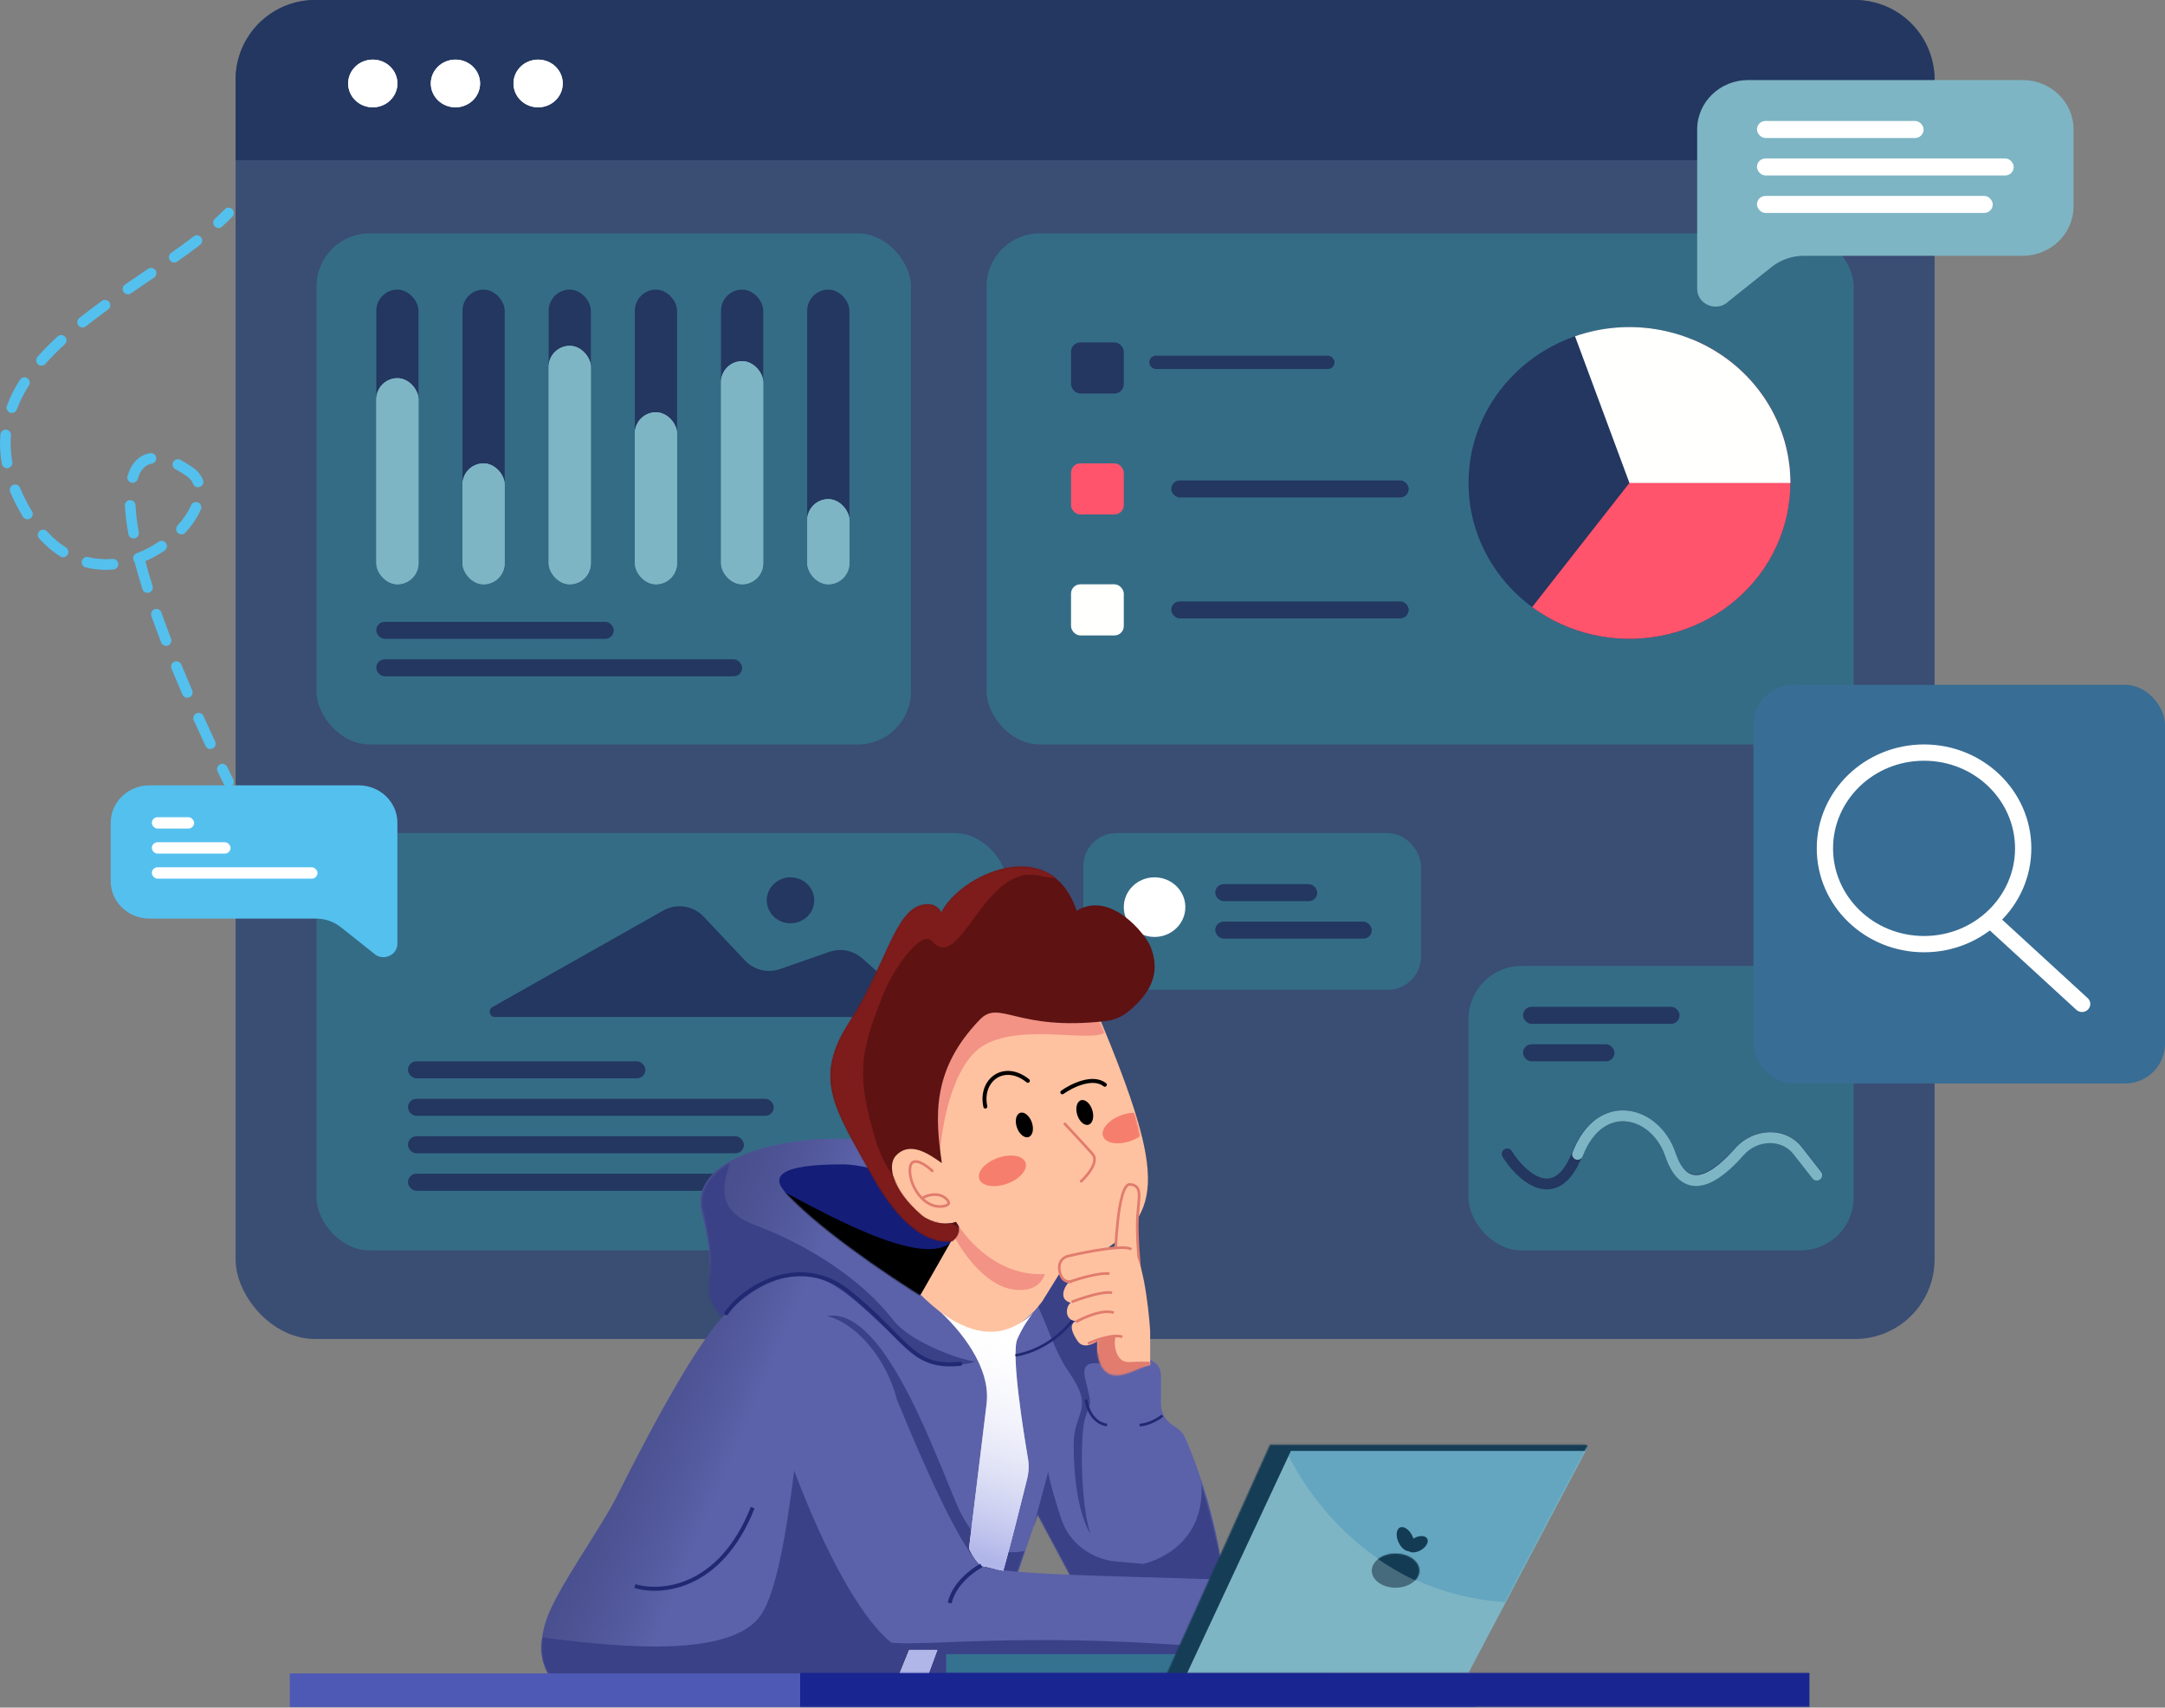 <svg width="1632" height="1287" viewBox="0 0 1632 1287" fill="none" xmlns="http://www.w3.org/2000/svg">
<rect x="0" y="0" width="1632" height="1287" fill="#808080" stroke="none"/>
<path fill-rule="evenodd" clip-rule="evenodd" d="M175.059 157.607C176.655 159.135 176.709 161.667 175.181 163.262C172.753 165.797 170.158 168.308 167.423 170.799C165.79 172.286 163.26 172.168 161.773 170.535C160.285 168.901 160.403 166.371 162.037 164.884C164.657 162.498 167.119 160.115 169.404 157.729C170.932 156.133 173.464 156.079 175.059 157.607ZM151.598 178.918C152.943 180.671 152.613 183.182 150.861 184.527C145.385 188.731 139.601 192.925 133.633 197.127C131.826 198.398 129.331 197.965 128.059 196.159C126.788 194.352 127.221 191.857 129.027 190.585C134.94 186.422 140.629 182.297 145.989 178.181C147.742 176.836 150.253 177.166 151.598 178.918ZM117.219 203.625C118.464 205.45 117.994 207.938 116.169 209.183C114.936 210.025 113.701 210.867 112.463 211.711C107.896 214.823 103.302 217.955 98.71 221.124C96.892 222.379 94.401 221.922 93.146 220.104C91.891 218.286 92.348 215.795 94.166 214.54C98.778 211.357 103.398 208.208 107.967 205.094C109.202 204.252 110.434 203.412 111.66 202.575C113.485 201.33 115.974 201.8 117.219 203.625ZM82.374 227.69C83.671 229.477 83.275 231.979 81.487 233.277C75.768 237.429 70.16 241.647 64.75 245.953C63.022 247.328 60.505 247.042 59.13 245.313C57.754 243.585 58.04 241.068 59.769 239.693C65.292 235.297 70.997 231.006 76.787 226.803C78.574 225.505 81.076 225.902 82.374 227.69ZM49.086 253.827C50.578 255.455 50.468 257.985 48.84 259.478C43.606 264.275 38.712 269.181 34.258 274.218C32.794 275.872 30.266 276.028 28.611 274.564C26.956 273.101 26.801 270.573 28.265 268.918C32.935 263.637 38.032 258.532 43.434 253.581C45.063 252.088 47.593 252.198 49.086 253.827ZM20.584 285.024C22.444 286.216 22.986 288.69 21.795 290.55C18.049 296.398 14.972 302.414 12.681 308.629C11.918 310.702 9.618 311.763 7.545 310.999C5.472 310.235 4.411 307.936 5.175 305.863C7.69 299.037 11.043 292.505 15.058 286.236C16.249 284.375 18.723 283.833 20.584 285.024ZM4.628 323.831C6.829 324.021 8.459 325.959 8.269 328.16C7.716 334.567 8 341.234 9.258 348.196C9.65 350.37 8.206 352.451 6.032 352.843C3.858 353.236 1.777 351.792 1.385 349.618C0.005 341.974 -0.316 334.598 0.299 327.472C0.489 325.271 2.427 323.641 4.628 323.831ZM117.727 344.789C118.116 346.964 116.668 349.042 114.493 349.431C109.946 350.243 106.033 353.385 103.811 361.004C103.193 363.124 100.972 364.342 98.851 363.723C96.73 363.105 95.513 360.884 96.131 358.763C98.985 348.98 104.846 343.028 113.086 341.555C115.26 341.167 117.338 342.614 117.727 344.789ZM130.545 348.286C131.563 346.325 133.978 345.562 135.939 346.58C139.047 348.195 142.219 350.143 145.417 352.38C148.983 354.874 151.515 358.047 153.003 361.717C153.833 363.764 152.846 366.097 150.799 366.927C148.751 367.757 146.419 366.77 145.589 364.723C144.711 362.558 143.199 360.591 140.832 358.936C137.877 356.869 135.005 355.11 132.251 353.679C130.29 352.661 129.527 350.246 130.545 348.286ZM9.849 365.466C11.89 364.622 14.229 365.593 15.074 367.634C16.332 370.677 17.772 373.777 19.402 376.935C20.934 379.902 22.507 382.693 24.116 385.315C25.271 387.198 24.681 389.661 22.798 390.816C20.915 391.971 18.452 391.381 17.297 389.498C15.581 386.701 13.912 383.739 12.294 380.605C10.565 377.256 9.03 373.953 7.681 370.692C6.837 368.65 7.807 366.311 9.849 365.466ZM97.962 376.951C100.168 376.843 102.044 378.545 102.151 380.752C102.437 386.628 103.24 393.395 104.645 401.121C105.04 403.294 103.598 405.377 101.425 405.772C99.251 406.167 97.169 404.725 96.774 402.552C95.32 394.555 94.466 387.435 94.16 381.14C94.053 378.933 95.755 377.058 97.962 376.951ZM149.344 378.722C151.37 379.601 152.301 381.956 151.422 383.983C148.846 389.921 144.812 395.898 139.747 401.452C138.259 403.084 135.729 403.201 134.096 401.713C132.464 400.224 132.347 397.694 133.836 396.062C138.428 391.025 141.923 385.777 144.082 380.8C144.961 378.773 147.317 377.843 149.344 378.722ZM29.776 400.258C31.406 398.768 33.936 398.881 35.427 400.511C40.041 405.557 44.822 409.545 49.675 412.627C51.54 413.81 52.093 416.282 50.908 418.147C49.724 420.012 47.253 420.565 45.388 419.381C39.898 415.896 34.581 411.441 29.523 405.91C28.032 404.279 28.145 401.749 29.776 400.258ZM125.169 409.389C126.411 411.216 125.937 413.703 124.111 414.946C119.606 418.009 114.731 420.737 109.587 422.978C111.129 428.812 112.925 435.027 114.994 441.639C115.654 443.747 114.479 445.991 112.371 446.651C110.262 447.311 108.018 446.136 107.359 444.028C105.079 436.742 103.118 429.908 101.456 423.509C101.112 423.139 100.832 422.698 100.641 422.197C99.859 420.131 100.899 417.822 102.965 417.039C108.884 414.796 114.497 411.809 119.612 408.33C121.439 407.088 123.927 407.562 125.169 409.389ZM61.695 422.814C62.221 420.668 64.387 419.356 66.532 419.882C72.644 421.381 78.8 421.768 84.852 421.251C87.053 421.063 88.99 422.695 89.178 424.896C89.366 427.097 87.734 429.034 85.533 429.222C78.68 429.807 71.647 429.374 64.626 427.652C62.481 427.125 61.168 424.96 61.695 422.814ZM116.555 459.174C118.639 458.44 120.923 459.533 121.658 461.617C123.874 467.901 126.299 474.482 128.942 481.367C129.734 483.429 128.704 485.743 126.642 486.535C124.579 487.327 122.265 486.297 121.474 484.234C118.806 477.285 116.355 470.636 114.113 464.277C113.379 462.194 114.472 459.909 116.555 459.174ZM131.482 498.717C133.527 497.88 135.863 498.858 136.7 500.902C139.262 507.16 141.986 513.637 144.876 520.34C145.751 522.369 144.815 524.723 142.786 525.597C140.758 526.472 138.404 525.536 137.53 523.508C134.621 516.762 131.879 510.239 129.297 503.934C128.459 501.89 129.438 499.554 131.482 498.717ZM148.099 537.649C150.114 536.743 152.482 537.641 153.388 539.656C156.186 545.877 159.115 552.273 162.18 558.848C163.113 560.85 162.247 563.23 160.244 564.163C158.242 565.096 155.862 564.23 154.929 562.227C151.85 555.621 148.906 549.192 146.092 542.938C145.186 540.923 146.085 538.555 148.099 537.649ZM165.876 576.055C167.867 575.099 170.257 575.937 171.214 577.928C172.742 581.109 174.3 584.329 175.888 587.588C176.856 589.574 176.031 591.968 174.045 592.936C172.059 593.903 169.664 593.078 168.697 591.092C167.103 587.821 165.538 584.588 164.003 581.393C163.046 579.402 163.885 577.012 165.876 576.055Z" fill="#54C0EE"/>
<rect x="177.596" width="1280.72" height="1009.2" rx="60" fill="#3A4D73"/>
<path d="M177.596 60C177.596 26.863 204.459 0 237.596 0H1398.32C1431.46 0 1458.32 26.863 1458.32 60V120.693H177.596V60Z" fill="#233760"/>
<ellipse cx="281.008" cy="62.914" rx="18.561" ry="17.976" fill="white"/>
<ellipse cx="281.008" cy="62.914" rx="18.561" ry="17.976" fill="white"/>
<ellipse cx="343.321" cy="62.914" rx="18.561" ry="17.976" fill="white"/>
<ellipse cx="343.321" cy="62.914" rx="18.561" ry="17.976" fill="white"/>
<ellipse cx="405.634" cy="62.914" rx="18.561" ry="17.976" fill="white"/>
<ellipse cx="405.634" cy="62.914" rx="18.561" ry="17.976" fill="white"/>
<rect x="743.713" y="175.903" width="653.62" height="385.19" rx="40" fill="#346C86"/>
<ellipse cx="1228.29" cy="364.004" rx="121.311" ry="117.483" fill="#346C86"/>
<ellipse cx="1228.29" cy="364.004" rx="121.311" ry="117.483" fill="#233760"/>
<path d="M1154.94 457.578C1168.63 467.638 1184.36 474.769 1201.1 478.498C1217.85 482.227 1235.21 482.47 1252.06 479.21C1268.91 475.95 1284.85 469.262 1298.83 459.589C1312.8 449.915 1324.5 437.477 1333.14 423.097C1341.78 408.718 1347.17 392.724 1348.95 376.176C1350.73 359.628 1348.86 342.903 1343.47 327.107C1338.07 311.311 1329.27 296.805 1317.65 284.55C1306.03 272.294 1291.86 262.568 1276.07 256.016L1228.29 364.004L1154.94 457.578Z" fill="#FF546C"/>
<path d="M1349.6 364.004C1349.6 345.158 1344.92 326.588 1335.95 309.862C1326.99 293.137 1313.99 278.746 1298.08 267.905C1282.16 257.064 1263.78 250.09 1244.49 247.574C1225.21 245.057 1205.58 247.07 1187.27 253.444L1228.29 364.004H1349.6Z" fill="#FFFFFD"/>
<rect x="807.351" y="258.077" width="39.774" height="38.519" rx="7" fill="#233760"/>
<rect x="866.321" y="268.096" width="139.665" height="10.019" rx="5.01" fill="#233760"/>
<rect x="807.351" y="349.238" width="39.774" height="38.519" rx="7" fill="#FF546C"/>
<rect x="882.922" y="362.078" width="178.983" height="12.84" rx="6.42" fill="#233760"/>
<rect x="807.351" y="440.4" width="39.774" height="38.519" rx="7" fill="#FFFFFD"/>
<rect x="882.922" y="453.24" width="178.983" height="12.84" rx="6.42" fill="#233760"/>
<rect x="238.583" y="175.903" width="448.121" height="385.19" rx="40" fill="#346C86"/>
<rect x="283.66" y="218.274" width="31.819" height="222.126" rx="15.91" fill="#346C86"/>
<rect x="283.66" y="218.274" width="31.819" height="222.126" rx="15.91" fill="#233760"/>
<rect x="283.66" y="285.04" width="31.819" height="155.36" rx="15.91" fill="#7DB5C4"/>
<rect x="283.66" y="285.04" width="31.819" height="155.36" rx="15.91" fill="#7DB5C4"/>
<rect x="348.624" y="218.274" width="31.819" height="222.126" rx="15.91" fill="#346C86"/>
<rect x="348.624" y="218.274" width="31.819" height="222.126" rx="15.91" fill="#233760"/>
<rect x="348.624" y="349.238" width="31.819" height="91.162" rx="15.91" fill="#7DB5C4"/>
<rect x="348.624" y="349.238" width="31.819" height="91.162" rx="15.91" fill="#7DB5C4"/>
<rect x="413.588" y="218.274" width="31.819" height="222.126" rx="15.91" fill="#346C86"/>
<rect x="413.588" y="218.274" width="31.819" height="222.126" rx="15.91" fill="#233760"/>
<rect x="413.588" y="260.645" width="31.819" height="179.755" rx="15.91" fill="#7DB5C4"/>
<rect x="413.588" y="260.645" width="31.819" height="179.755" rx="15.91" fill="#7DB5C4"/>
<rect x="478.553" y="218.274" width="31.819" height="222.126" rx="15.91" fill="#346C86"/>
<rect x="478.553" y="218.274" width="31.819" height="222.126" rx="15.91" fill="#233760"/>
<rect x="478.553" y="310.72" width="31.819" height="129.68" rx="15.91" fill="#7DB5C4"/>
<rect x="478.553" y="310.72" width="31.819" height="129.68" rx="15.91" fill="#7DB5C4"/>
<rect x="543.517" y="218.274" width="31.819" height="222.126" rx="15.91" fill="#346C86"/>
<rect x="543.517" y="218.274" width="31.819" height="222.126" rx="15.91" fill="#233760"/>
<rect x="543.517" y="272.201" width="31.819" height="168.199" rx="15.91" fill="#7DB5C4"/>
<rect x="543.517" y="272.201" width="31.819" height="168.199" rx="15.91" fill="#7DB5C4"/>
<rect x="608.481" y="218.274" width="31.819" height="222.126" rx="15.91" fill="#346C86"/>
<rect x="608.481" y="218.274" width="31.819" height="222.126" rx="15.91" fill="#233760"/>
<rect x="608.481" y="376.202" width="31.819" height="64.198" rx="15.91" fill="#7DB5C4"/>
<rect x="608.481" y="376.202" width="31.819" height="64.198" rx="15.91" fill="#7DB5C4"/>
<rect x="283.66" y="468.647" width="178.983" height="12.84" rx="6.42" fill="#233760"/>
<rect x="283.66" y="496.894" width="275.767" height="12.84" rx="6.42" fill="#233760"/>
<rect x="238.583" y="627.859" width="521.04" height="314.571" rx="40" fill="#346C86"/>
<path d="M499.949 686.283L371.15 759.044C367.57 761.067 369.005 766.527 373.118 766.527H689.399C693.083 766.527 694.808 761.97 692.049 759.531L649.942 722.298C643.168 716.309 633.689 714.443 625.151 717.42L587.988 730.377C578.678 733.622 568.33 731.094 561.567 723.92L530.436 690.9C522.546 682.531 509.963 680.625 499.949 686.283Z" fill="#233760"/>
<ellipse cx="595.886" cy="678.576" rx="17.898" ry="17.334" fill="#233760"/>
<rect x="307.524" y="799.91" width="178.983" height="12.84" rx="6.42" fill="#233760"/>
<rect x="307.524" y="828.158" width="275.767" height="12.84" rx="6.42" fill="#233760"/>
<rect x="307.524" y="856.405" width="253.228" height="12.84" rx="6.42" fill="#233760"/>
<rect x="307.524" y="884.652" width="342.057" height="12.84" rx="6.42" fill="#233760"/>
<rect x="816.632" y="627.859" width="254.554" height="118.125" rx="25" fill="#346C86"/>
<ellipse cx="870.327" cy="683.711" rx="23.201" ry="22.469" fill="white"/>
<rect x="916.067" y="666.378" width="76.897" height="12.84" rx="6.42" fill="#233760"/>
<rect x="916.067" y="694.625" width="117.996" height="12.84" rx="6.42" fill="#233760"/>
<rect x="1106.98" y="728.008" width="290.35" height="214.422" rx="40" fill="#346C86"/>
<path fill-rule="evenodd" clip-rule="evenodd" d="M1225.84 845.232C1214.13 844.015 1200.87 850.54 1192.77 871.208C1188.38 882.416 1183.03 889.616 1176.84 893.375C1170.46 897.249 1163.82 897.096 1157.87 894.922C1152.06 892.798 1146.81 888.73 1142.58 884.489C1138.32 880.217 1134.84 875.526 1132.63 871.807C1131.48 869.864 1132.12 867.353 1134.06 866.198C1136 865.042 1138.51 865.681 1139.67 867.623C1141.55 870.787 1144.61 874.937 1148.37 878.707C1152.16 882.507 1156.43 885.68 1160.68 887.235C1164.8 888.741 1168.76 888.707 1172.59 886.38C1176.61 883.937 1181.08 878.616 1185.15 868.222C1194.24 845.011 1210.45 835.404 1226.69 837.091C1242.48 838.733 1256.87 850.993 1262.83 868.389C1265.59 876.444 1268.84 880.87 1271.96 883.097C1274.91 885.207 1278.17 885.658 1281.95 884.739C1285.87 883.784 1290.23 881.354 1294.8 877.786C1299.34 874.248 1303.86 869.773 1308.09 865.028C1321.15 850.37 1345.47 848.321 1358.31 864.513L1372.7 882.659C1374.1 884.43 1373.8 887.003 1372.03 888.408C1370.26 889.812 1367.69 889.515 1366.28 887.744L1351.9 869.598C1342.83 858.166 1324.57 858.83 1314.2 870.472C1309.77 875.438 1304.89 880.297 1299.84 884.24C1294.82 888.152 1289.39 891.349 1283.88 892.691C1278.22 894.069 1272.41 893.486 1267.2 889.755C1262.14 886.141 1258.13 879.919 1255.09 871.041C1250 856.173 1237.98 846.494 1225.84 845.232Z" fill="#233760"/>
<path fill-rule="evenodd" clip-rule="evenodd" d="M1226.01 845.233C1214.36 844.007 1201.1 850.576 1193 871.494C1192.18 873.601 1189.81 874.648 1187.7 873.832C1185.6 873.016 1184.55 870.646 1185.37 868.538C1194.44 845.117 1210.62 835.385 1226.87 837.093C1242.67 838.755 1257.03 851.156 1262.97 868.703C1265.73 876.854 1268.99 881.334 1272.1 883.587C1275.04 885.714 1278.29 886.166 1282.04 885.242C1285.95 884.279 1290.3 881.826 1294.88 878.219C1299.41 874.644 1303.92 870.122 1308.14 865.326C1321.19 850.513 1345.51 848.438 1358.34 864.804L1372.71 883.14C1374.11 884.919 1373.79 887.491 1372.02 888.885C1370.24 890.28 1367.66 889.968 1366.27 888.189L1351.9 869.853C1342.85 858.307 1324.64 858.972 1314.29 870.735C1309.87 875.752 1304.99 880.661 1299.94 884.645C1294.93 888.598 1289.51 891.831 1284 893.189C1278.33 894.585 1272.52 893.992 1267.3 890.218C1262.26 886.567 1258.26 880.287 1255.22 871.328C1250.12 856.274 1238.11 846.505 1226.01 845.233Z" fill="#7DB5C4"/>
<rect x="1148.08" y="758.823" width="117.996" height="12.84" rx="6.42" fill="#233760"/>
<rect x="1148.08" y="787.071" width="68.942" height="12.84" rx="6.42" fill="#233760"/>
<path d="M528.933 913.541C514.349 855.763 666.817 842.281 705.77 877.943C740.114 959.886 778.963 960.641 794.094 955.27C813.85 970.417 845.682 1010.81 869.774 1026.66C872.883 1028.7 874.967 1032.07 874.967 1035.79V1057.63C874.967 1064.63 878.625 1071.11 884.611 1074.74L885.86 1075.49C889.136 1077.48 891.792 1080.34 893.351 1083.84C906.795 1114 931.086 1187.94 917.393 1221.69L821.935 1215.91L782.161 1141.45L738.41 1268.56L417.566 1276.26C420.835 1265.18 400.244 1258.12 411.6 1221.69C418.663 1199.04 452.686 1152.53 465.295 1127.32C491.624 1074.68 526.282 1010.48 547.495 989.937C525.221 963.231 543.517 971.32 528.933 913.541Z" fill="#5C62A9"/>
<path d="M528.933 913.541C514.349 855.763 666.817 842.281 705.77 877.943C740.114 959.886 778.963 960.641 794.094 955.27C813.85 970.417 845.682 1010.81 869.774 1026.66C872.883 1028.7 874.967 1032.07 874.967 1035.79V1057.63C874.967 1064.63 878.625 1071.11 884.611 1074.74L885.86 1075.49C889.136 1077.48 891.792 1080.34 893.351 1083.84C906.795 1114 931.086 1187.94 917.393 1221.69L821.935 1215.91L782.161 1141.45L738.41 1268.56L417.566 1276.26C420.835 1265.18 400.244 1258.12 411.6 1221.69C418.663 1199.04 452.686 1152.53 465.295 1127.32C491.624 1074.68 526.282 1010.48 547.495 989.937C525.221 963.231 543.517 971.32 528.933 913.541Z" fill="url(#paint0_linear)"/>
<mask id="mask0" mask-type="alpha" maskUnits="userSpaceOnUse" x="416" y="850" width="513" height="428">
<path d="M523.63 892.356C509.046 834.577 666.817 842.281 705.77 877.943C740.114 959.886 778.962 960.641 794.094 955.27C813.805 970.383 845.537 1010.62 869.609 1026.55C872.8 1028.66 874.897 1032.17 874.786 1035.99L873.794 1070.24C873.691 1073.78 875.475 1077.12 878.482 1079L896.18 1090.09C918.719 1153 919.382 1177.4 928.662 1215.91L821.935 1215.91L782.161 1141.44L738.41 1268.56L416.24 1277.55C421.543 1259.57 432.415 1193.06 465.295 1127.32C491.624 1074.68 526.282 1010.48 547.494 989.937C525.221 963.231 538.214 950.134 523.63 892.356Z" fill="#FFBA55"/>
</mask>
<g mask="url(#mask0)">
<path d="M790.116 1109.35L779.51 1149.15L790.116 1190.24H924.685L919.382 1114.48H905.461C910.764 1169.05 861.709 1178.68 861.709 1178.68L841.493 1176.9C822.604 1175.24 806.169 1163.07 800.113 1145.1C795.998 1132.89 791.854 1119.26 790.116 1109.35Z" fill="#3A4187"/>
</g>
<path d="M805.363 1033.59C790.889 1012.79 782.824 974.316 768.903 963.616L800.722 946.924L833.867 974.53L840.496 1030.38C834.309 1029.31 813.715 1020.75 817.958 1038.73C823.261 1061.2 822.598 1054.78 817.958 1068.9C814.246 1080.2 814.201 1131.6 821.935 1156.21C812.655 1140.16 809.34 1113.2 809.34 1088.8C809.34 1062.97 825.913 1063.12 805.363 1033.59Z" fill="#3A4187"/>
<mask id="mask1" mask-type="alpha" maskUnits="userSpaceOnUse" x="408" y="858" width="511" height="411">
<path d="M530.259 914.183C515.675 856.405 666.817 842.281 705.77 877.943C740.114 959.886 778.963 969.629 794.094 964.258C815.306 980.521 860.118 1019.21 869.664 1043.86C879.21 1068.52 873.642 1083.24 869.664 1087.52C886.635 1119.36 909.438 1204.36 918.719 1242.88L843.148 1253.15L781.498 1142.09L738.41 1268.56L414.251 1262.14C393.039 1228.75 433.741 1190.49 466.621 1124.75C492.95 1072.11 523.63 1014.33 544.843 993.789C522.569 967.082 544.843 971.962 530.259 914.183Z" fill="#FFBA55"/>
</mask>
<g mask="url(#mask1)">
<path d="M568.707 923.171C535.827 910.845 547.273 888.076 550.809 874.38L515.675 847.417L493.137 900.059L536.225 1000.21C548.157 988.653 566.586 970.164 589.92 962.974C619.088 953.986 638.975 974.529 673.446 1006.63C701.022 1032.31 726.478 1030.17 735.758 1025.89C730.455 1027.17 687.366 1013.05 673.446 995.073C649.581 964.258 609.807 938.578 568.707 923.171Z" fill="#3A4187"/>
<path d="M572.685 1218.48C547.494 1251.87 453.805 1240.31 397.679 1232.61L373.814 1262.14L727.803 1281.4V1262.14C716.313 1256.57 706.326 1242.88 684.052 1232.61C667.193 1224.83 635.345 1144.23 618.175 1089.92C614.993 1079.85 602.151 1080.44 600.862 1090.92L600.827 1091.2C595.393 1135.36 587.594 1198.72 572.685 1218.48Z" fill="#3A4187"/>
<path d="M721.174 1133.74C701.022 1086.49 660.85 971.961 615.773 994.431C615.773 994.431 631.462 1100.79 666.817 1140.16L766.252 1218.48L784.813 1164.56C772.439 1170.55 741.327 1180.99 721.174 1133.74Z" fill="#3A4187"/>
</g>
<path d="M692.007 1246.73C646.399 1246.73 589.699 1094.07 578.651 1045.15C587.931 952.916 660.188 993.074 676.097 1054.78C699.962 1113.48 727.008 1171.35 739.736 1179.8C752.463 1188.26 882.259 1188 936.617 1191.52L890.877 1246.73H692.007Z" fill="#5B62A9"/>
<path d="M613.074 1196.22C612.21 1193.02 612.009 1189.41 611.133 1183.82L613.074 1196.22C614.983 1203.3 620.128 1208.42 642.952 1228.75C667.2 1250.36 718.523 1227.47 896.18 1240.31L885.574 1268.56H624.391L613.074 1196.22Z" fill="#3A4187"/>
<path d="M634.997 877.59C661.822 877.59 701.473 896.62 725.895 909.596C760.9 945.09 807.466 1005.77 713.684 964.554C596.457 913.031 540.971 877.59 634.997 877.59Z" fill="#141D78"/>
<mask id="mask2" mask-type="alpha" maskUnits="userSpaceOnUse" x="577" y="858" width="199" height="151">
<path d="M609.806 858.973C638.931 858.973 695.984 886.792 722.5 901.344C760.506 941.146 820.038 1047.99 722.5 993.789C678.749 969.478 507.719 858.973 609.806 858.973Z" fill="#E0450F"/>
</mask>
<g mask="url(#mask2)">
<path d="M718.522 934.727C697.309 959.122 615.552 911.187 575.336 889.788L682.726 984.801C708.358 968.538 735.602 915.084 718.522 934.727Z" fill="black"/>
</g>
<path d="M730.455 1167.12C733.107 1145.51 739.47 1093.42 743.713 1057.99C747.022 1030.35 724.004 1002.11 705.928 986.085C738.93 1013.07 768.002 1001.16 778.77 989.611C780.173 987.917 779.789 988.416 780.173 988.011C779.741 988.537 779.273 989.071 778.77 989.611C775.863 993.125 770.934 1000.11 766.915 1009.2C762.067 1020.15 771.224 1077.73 774.828 1098.93C775.708 1104.11 775.554 1109.39 774.286 1114.49C770.375 1130.24 761.392 1166.09 756.308 1183.82C749.458 1182.75 745.967 1181.12 741.724 1180.61C737.482 1180.09 732.444 1171.4 730.455 1167.12Z" fill="white"/>
<path d="M730.455 1167.12C733.107 1145.51 739.47 1093.42 743.713 1057.99C747.022 1030.35 724.004 1002.11 705.928 986.085C738.93 1013.07 768.002 1001.16 778.77 989.611C780.173 987.917 779.789 988.416 780.173 988.011C779.741 988.537 779.273 989.071 778.77 989.611C775.863 993.125 770.934 1000.11 766.915 1009.2C762.067 1020.15 771.224 1077.73 774.828 1098.93C775.708 1104.11 775.554 1109.39 774.286 1114.49C770.375 1130.24 761.392 1166.09 756.308 1183.82C749.458 1182.75 745.967 1181.12 741.724 1180.61C737.482 1180.09 732.444 1171.4 730.455 1167.12Z" fill="url(#paint1_linear)"/>
<path d="M706.591 1243.52H685.378L678.086 1261.5H699.962L706.591 1243.52Z" fill="white"/>
<path d="M706.591 1243.52H685.378L678.086 1261.5H699.962L706.591 1243.52Z" fill="url(#paint2_linear)"/>
<path d="M693.995 975.814L726.692 918.521L803.589 951.904L785.69 980.793C752.811 1025.48 712.557 994.431 693.995 975.814Z" fill="#FFC2A0"/>
<mask id="mask3" mask-type="alpha" maskUnits="userSpaceOnUse" x="689" y="918" width="116" height="88">
<path d="M689.043 981.026L727.066 918.302L804.445 951.927L786.434 981.026C753.348 1026.03 707.721 999.779 689.043 981.026Z" fill="#FFA188"/>
</mask>
<g mask="url(#mask3)">
<path d="M765.464 972.123C740.635 969.719 720.978 937.724 714.254 922.028L788.225 940.563C790.984 952.085 790.294 974.528 765.464 972.123Z" fill="#F29386"/>
</g>
<path d="M675.762 895.096C661.032 866.461 690.234 854.537 709.489 874.678C674.76 673.117 812.511 728.132 827.951 765.109C880.942 892.018 876.166 916.108 822.766 948.436C773.006 978.559 735.446 944.768 720.595 920.951C711.788 924.264 690.492 923.73 675.762 895.096Z" fill="#FFC2A0"/>
<mask id="mask4" mask-type="alpha" maskUnits="userSpaceOnUse" x="671" y="732" width="192" height="224">
<path d="M675.762 895.096C661.032 866.461 690.234 854.537 709.489 874.678C674.76 673.116 814.109 734.004 829.427 771.029C848.965 818.254 890.992 906.375 832.532 941.766C782.773 971.889 735.446 944.767 720.595 920.951C711.788 924.264 690.492 923.73 675.762 895.096Z" fill="#CCCCCC"/>
</mask>
<g mask="url(#mask4)">
<path d="M742.296 787.435C717.451 801.265 709.229 850.86 708.224 873.929L694.308 841.471L715.522 760.49L797.803 734.148C811.975 743.991 839.249 766.142 834.978 775.996C829.639 788.313 773.353 770.148 742.296 787.435Z" fill="#F29386"/>
<ellipse rx="18.488" ry="10.315" transform="matrix(0.939 -0.345 0.365 0.931 848.922 850.187)" fill="#F67E6D"/>
<ellipse rx="18.488" ry="10.315" transform="matrix(0.939 -0.345 0.365 0.931 755.61 882.45)" fill="#F67E6D"/>
</g>
<path d="M717.86 935.368C702.097 937.593 680.444 927.541 657.281 885.842C628.326 833.718 612.793 812.843 640.844 769.542C667.472 728.438 674.308 687.294 694.717 682.234C702.581 680.284 707.5 683.312 709.515 688.13C723.319 659.464 791.903 627.3 811.572 686.444C837.429 670.79 863.746 704.716 867.226 713.319C874.292 730.79 870.146 746.507 850.061 762.784C845.292 766.648 839.327 768.914 833.138 769.628C766.556 777.311 753.584 752.987 738.641 768.45C701.613 806.765 705.129 842.491 709.981 876.651C701.033 870.459 686.247 859.261 675.198 871.21C669.366 877.516 671.038 895.684 694.806 916.121C697.734 918.639 709.577 925.198 720.595 920.951C726.662 929.139 717.86 935.368 717.86 935.368Z" fill="#5E1212"/>
<mask id="mask5" mask-type="alpha" maskUnits="userSpaceOnUse" x="626" y="653" width="245" height="283">
<path d="M717.86 935.369C702.097 937.593 680.444 927.541 657.281 885.842C628.326 833.718 612.793 812.843 640.844 769.542C667.472 728.438 674.308 687.294 694.717 682.234C702.581 680.284 707.5 683.312 709.515 688.13C723.319 659.464 791.903 627.3 811.572 686.444C837.429 670.79 863.746 704.716 867.226 713.319C874.292 730.79 870.146 746.507 850.061 762.784C845.292 766.649 839.327 768.914 833.138 769.628C766.556 777.312 753.583 752.988 738.641 768.45C701.613 806.765 705.129 842.491 709.981 876.651C701.033 870.46 686.247 859.261 675.198 871.21C669.366 877.516 671.038 895.684 694.806 916.122C697.734 918.639 709.577 925.198 720.595 920.951C726.662 929.139 717.86 935.369 717.86 935.369Z" fill="#5E1212"/>
</mask>
<g mask="url(#mask5)">
<path d="M660.188 859.615C671.855 898.647 707.475 919.533 723.826 925.097V943.714H702.613C671.899 921.673 609.94 877.077 607.818 875.022C605.167 872.454 570.696 777.441 570.696 768.453C570.696 761.263 612.68 693.127 633.672 659.958L818.621 641.341C820.389 650.542 815.704 667.148 782.824 659.958C741.724 650.97 723.826 734.428 702.613 709.391C695.127 700.554 674.108 728.008 664.828 751.762C648.091 794.599 645.604 810.824 660.188 859.615Z" fill="#7E1B1B"/>
</g>
<ellipse rx="5.948" ry="9.661" transform="matrix(0.953 -0.302 0.32 0.947 772.184 847.868)" fill="black"/>
<path d="M742.762 834.003C738.443 814.244 756.774 800.082 774.819 814.597" stroke="black" stroke-width="3" stroke-linecap="round"/>
<path d="M800.794 823.28C807.636 818.378 823.624 810.373 832.847 817.574" stroke="black" stroke-width="3" stroke-linecap="round"/>
<ellipse rx="5.952" ry="9.654" transform="matrix(0.963 -0.269 0.285 0.958 817.717 838.473)" fill="black"/>
<path d="M802.661 847.042C807.65 852.35 818.838 864.353 823.673 869.906C828.507 875.458 819.879 885.83 814.961 890.321" stroke="#E17C6E" stroke-width="2" stroke-linecap="round"/>
<path d="M739.736 1179.96C733.107 1183.39 719.053 1193.83 715.871 1208.21" stroke="#212973" stroke-width="3"/>
<path d="M478.553 1195.37C497.998 1201.36 542.987 1197.94 567.381 1136.31" stroke="#212973" stroke-width="3"/>
<path d="M547.494 989.811C562.37 968.706 603.697 945.101 639.398 973.466C684.024 1008.92 686.437 1031.72 723.826 1027.92" stroke="#212973" stroke-width="3" stroke-linecap="round"/>
<path d="M702.814 882.504C697.567 877.605 686.848 870.365 685.95 880.6C685.305 887.939 688.962 897.159 694.957 903.16M694.957 903.16C699.412 907.62 705.158 910.301 711.389 909.111C716.634 908.109 715.688 905.705 713.05 903.359C708.095 898.953 700.587 899.752 694.957 903.16V903.16Z" stroke="#E17C6E" stroke-width="2" stroke-linecap="round"/>
<path d="M818.621 1054.78C819.284 1060.56 823.394 1072.5 834.53 1074.04M859.058 1074.04C861.709 1074.04 868.869 1072.62 876.293 1066.97" stroke="#212973" stroke-width="2"/>
<path d="M766.252 1021.39C779.51 1019.25 803.772 1008.55 815.969 982.875" stroke="#212973" stroke-width="2" stroke-linecap="round"/>
<path d="M851.804 892.685C842.143 891.861 840.62 947.854 840.685 949.136L859.721 961.69C858.802 955.092 856.669 929.861 857.439 917.484C858.4 902.012 861.466 893.509 851.804 892.685Z" fill="#FFC2A0" stroke="#E17C6E" stroke-width="2"/>
<path d="M852.109 940.927C860.922 943.939 865.717 983.6 867.013 1003.05V1028.78C859.021 1029.83 846.56 1037.39 835.37 1028.78C825.304 1021.04 827.289 1016.42 827.289 1010.77C827.289 1010.77 817.342 1018.13 812.327 1010.77C808.278 1004.84 805.454 998.223 811.031 995.713C802.218 995.211 803.255 984.418 807.143 981.907C797.423 979.397 802.646 969.376 805.454 966.656C799.622 966.656 796.382 957.871 798.974 950.968C801.566 944.065 841.093 937.162 852.109 940.927Z" fill="#FFC2A0"/>
<mask id="mask6" mask-type="alpha" maskUnits="userSpaceOnUse" x="798" y="939" width="70" height="98">
<path d="M852.109 940.927C860.922 943.939 865.717 983.6 867.013 1003.05V1028.78C859.021 1029.83 841.412 1043.21 832.262 1032.58C826.045 1025.35 827.289 1016.42 827.289 1010.77C827.289 1010.77 817.342 1018.13 812.327 1010.77C808.278 1004.84 805.454 998.223 811.031 995.713C802.218 995.211 803.255 984.418 807.143 981.907C797.423 979.397 802.646 969.376 805.454 966.656C799.622 966.656 796.382 957.871 798.974 950.968C801.566 944.065 841.093 937.162 852.109 940.927Z" fill="#FFA188"/>
</mask>
<g mask="url(#mask6)">
<path d="M840.965 1007.29C837.484 1006.81 829.983 1009.9 826.667 1011.51C823.973 1014.92 818.461 1021.98 817.964 1022.94C817.467 1023.91 826.046 1032.98 830.397 1037.39C840.758 1037.99 861.977 1039.08 863.967 1038.6C865.956 1038.12 869.354 1030.37 870.805 1026.56C866.868 1026.36 860.361 1026.07 850.912 1026.56C841.463 1027.04 839.1 1013.91 840.965 1007.29Z" fill="#E17C6E"/>
</g>
<path d="M805.847 966.219C812.975 963.709 829.045 958.94 836.302 959.944M807.791 981.28C815.351 978.351 832.025 972.871 838.246 974.377M811.031 996.341C817.295 992.785 831.766 986.426 839.542 989.438M820.102 1012.66C826.15 1009.94 839.801 1005.13 846.022 1007.64" stroke="#E17C6E" stroke-width="2"/>
<path d="M808.017 965.75C805.531 966.553 800.185 966.111 798.693 957.924C797.201 949.736 803.044 946.886 806.152 946.485C819.829 943.274 848.301 937.815 852.777 941.668" stroke="#E17C6E" stroke-width="2"/>
<rect x="713.22" y="1246.73" width="293.002" height="14.124" fill="#357290"/>
<path d="M963.133 1091.37H1196.47L1106.98 1260.85H884.248L963.133 1091.37Z" fill="#7DB5C4"/>
<mask id="mask7" mask-type="alpha" maskUnits="userSpaceOnUse" x="884" y="1090" width="313" height="170">
<path d="M963.133 1090.09H1196.47L1106.98 1259.57H884.248L963.133 1090.09Z" fill="#7DB5C4"/>
</mask>
<g mask="url(#mask7)">
<path d="M1191.83 1204.36C1047.59 1229.01 977.054 1124.75 959.819 1069.54L1275.36 1018.18C1307.62 1069.97 1336.08 1179.71 1191.83 1204.36Z" fill="#64A6C0"/>
</g>
<mask id="mask8" mask-type="alpha" maskUnits="userSpaceOnUse" x="876" y="1088" width="322" height="181">
<path d="M957.356 1088.8H1197.14L1105.18 1268.56H876.293L957.356 1088.8Z" fill="#7DB5C4"/>
</mask>
<g mask="url(#mask8)">
<path d="M973.077 1093.57L889.551 1272.41H860.384L933.303 1069.54H1174.6L1201.11 1093.57H973.077Z" fill="#163D56"/>
</g>
<ellipse cx="1051.96" cy="1183.82" rx="17.898" ry="12.84" fill="#466B7C"/>
<mask id="mask9" mask-type="alpha" maskUnits="userSpaceOnUse" x="1034" y="1170" width="36" height="27">
<path d="M1069.86 1183.82C1069.86 1190.91 1061.85 1196.66 1051.96 1196.66C1042.08 1196.66 1034.06 1190.91 1034.06 1183.82C1034.06 1176.72 1042.08 1170.98 1051.96 1170.98C1061.85 1170.98 1069.86 1176.72 1069.86 1183.82Z" fill="#466B7C"/>
</mask>
<g mask="url(#mask9)">
<path d="M1103.01 1202.43C1066.41 1197.81 1028.54 1169.26 1014.18 1155.57C1038.04 1151.07 1086.3 1141.96 1088.42 1141.44C1091.07 1140.8 1148.75 1208.21 1103.01 1202.43Z" fill="#133B54"/>
</g>
<ellipse rx="5.734" ry="9.693" transform="matrix(0.919 -0.394 0.416 0.91 1059.45 1160.08)" fill="#133B54"/>
<ellipse rx="5.182" ry="8.545" transform="matrix(0.532 0.847 -0.862 0.507 1068.39 1163.9)" fill="#133B54"/>
<rect x="218.434" y="1261.23" width="893.748" height="25.372" fill="#4E59B5"/>
<mask id="mask10" mask-type="alpha" maskUnits="userSpaceOnUse" x="218" y="1260" width="1147" height="27">
<rect x="218.695" y="1260.85" width="1145.49" height="25.679" fill="#FF546C"/>
</mask>
<g mask="url(#mask10)">
<rect x="603.178" y="1237.74" width="761.01" height="188.743" fill="#192591"/>
</g>
<path d="M1279.34 97.547C1279.34 77.001 1296.5 60.346 1317.68 60.346H1524.72C1545.89 60.346 1563.06 77.001 1563.06 97.547V155.579C1563.06 176.124 1545.89 192.779 1524.72 192.779H1359.78C1350.9 192.779 1342.3 195.767 1335.44 201.234L1303.11 227.003C1294.46 235.667 1279.34 229.725 1279.34 217.664V97.547Z" fill="#7DB5C4"/>
<rect x="1324.41" y="91.162" width="125.632" height="12.84" rx="6.42" fill="white"/>
<rect x="1324.41" y="119.409" width="193.567" height="12.84" rx="6.42" fill="white"/>
<rect x="1324.41" y="147.656" width="177.747" height="12.84" rx="6.42" fill="white"/>
<path d="M299.57 620.122C299.57 604.54 286.495 591.908 270.366 591.908H112.667C96.539 591.908 83.464 604.54 83.464 620.122V664.136C83.464 679.719 96.539 692.351 112.667 692.351H238.299C245.06 692.351 251.611 694.617 256.836 698.763L281.463 718.308C288.052 724.878 299.57 720.372 299.57 711.224V620.122Z" fill="#54C0EE"/>
<rect x="114.463" y="615.924" width="31.884" height="8.577" rx="4.289" fill="white"/>
<rect x="114.463" y="634.794" width="59.34" height="8.577" rx="4.289" fill="white"/>
<rect x="114.463" y="653.665" width="124.881" height="8.577" rx="4.289" fill="white"/>
<rect x="1321.76" y="516.154" width="310.238" height="300.448" rx="30" fill="#386D95"/>
<path fill-rule="evenodd" clip-rule="evenodd" d="M1450.37 705.46C1488.62 705.46 1518.96 675.522 1518.96 639.415C1518.96 603.307 1488.62 573.37 1450.37 573.37C1412.11 573.37 1381.77 603.307 1381.77 639.415C1381.77 675.522 1412.11 705.46 1450.37 705.46ZM1450.37 717.737C1495.03 717.737 1531.24 682.671 1531.24 639.415C1531.24 596.159 1495.03 561.093 1450.37 561.093C1405.7 561.093 1369.49 596.159 1369.49 639.415C1369.49 682.671 1405.7 717.737 1450.37 717.737Z" fill="white"/>
<path fill-rule="evenodd" clip-rule="evenodd" d="M1498.41 691.521C1500.78 689.098 1504.73 688.991 1507.22 691.283L1573.75 752.317C1576.25 754.609 1576.35 758.432 1573.98 760.855C1571.61 763.279 1567.66 763.385 1565.16 761.093L1498.64 700.059C1496.14 697.767 1496.04 693.944 1498.41 691.521Z" fill="white"/>
<defs>
<linearGradient id="paint0_linear" x1="574.01" y1="1049" x2="319.257" y2="940.524" gradientUnits="userSpaceOnUse">
<stop stop-color="#5B62A9"/>
<stop offset="1" stop-color="#060A2B" stop-opacity="0"/>
</linearGradient>
<linearGradient id="paint1_linear" x1="689.355" y1="1262.14" x2="775.706" y2="999.167" gradientUnits="userSpaceOnUse">
<stop offset="0.363" stop-color="#B1B6E9"/>
<stop offset="1" stop-color="white" stop-opacity="0"/>
</linearGradient>
<linearGradient id="paint2_linear" x1="689.355" y1="1262.14" x2="775.706" y2="999.167" gradientUnits="userSpaceOnUse">
<stop offset="0.363" stop-color="#B1B6E9"/>
<stop offset="1" stop-color="white" stop-opacity="0"/>
</linearGradient>
</defs>
</svg>
